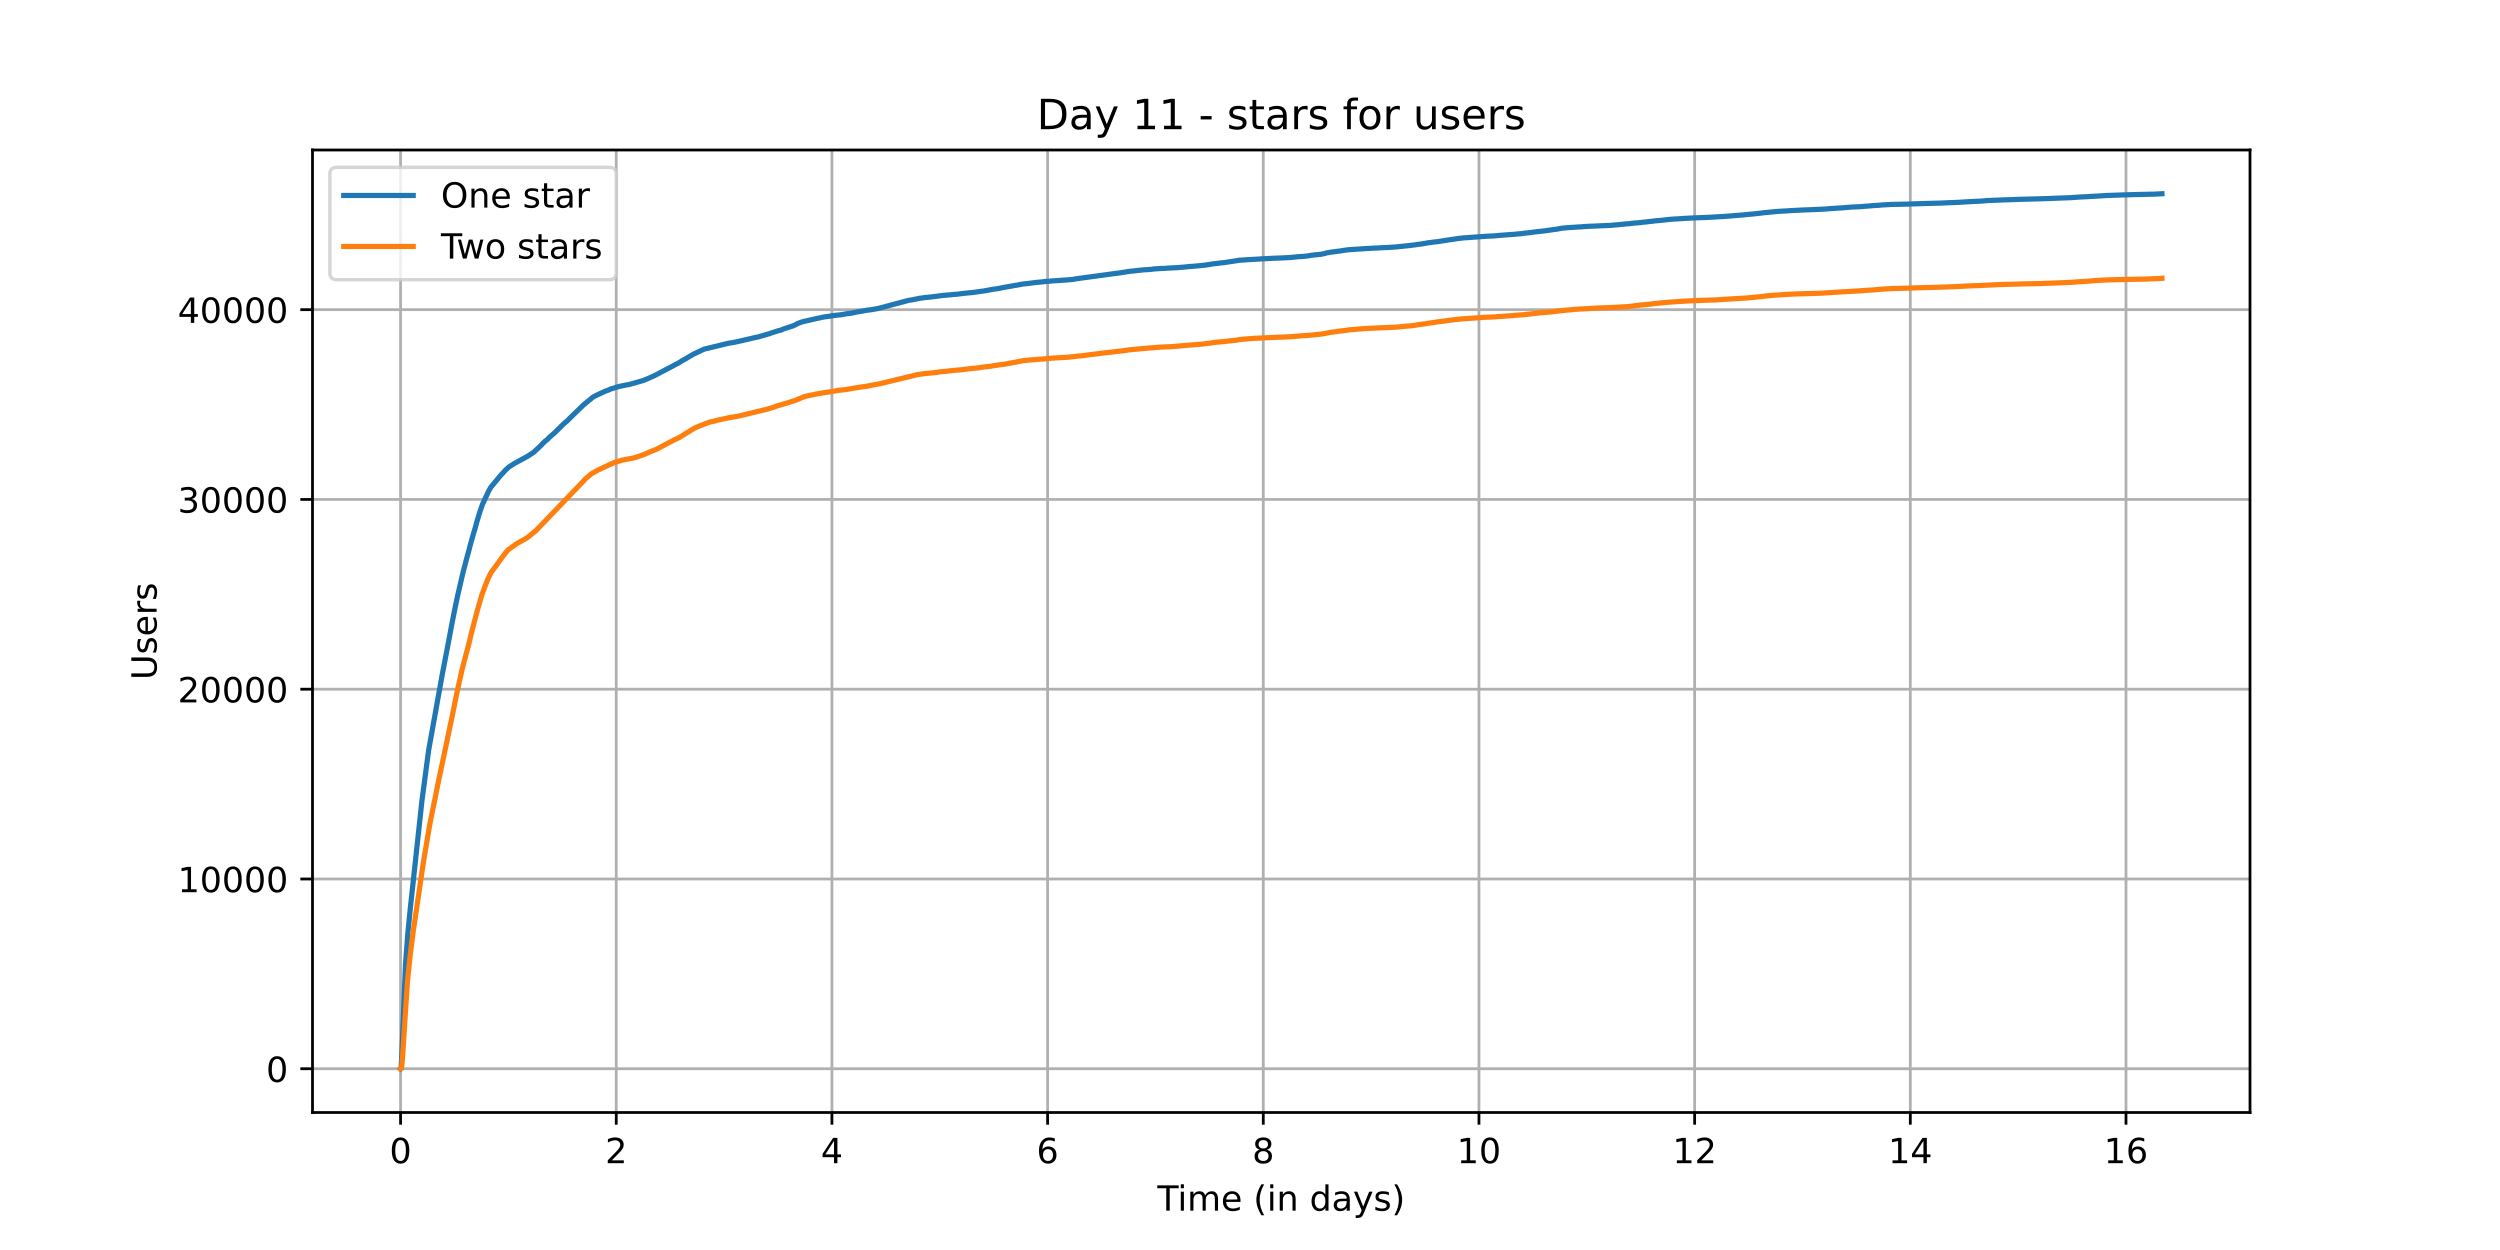 <?xml version="1.0" encoding="utf-8" standalone="no"?>
<!DOCTYPE svg PUBLIC "-//W3C//DTD SVG 1.1//EN"
  "http://www.w3.org/Graphics/SVG/1.1/DTD/svg11.dtd">
<!-- Created with matplotlib (https://matplotlib.org/) -->
<svg height="360pt" version="1.1" viewBox="0 0 720 360" width="720pt" xmlns="http://www.w3.org/2000/svg" xmlns:xlink="http://www.w3.org/1999/xlink">
 <defs>
  <style type="text/css">*{stroke-linecap:butt;stroke-linejoin:round;}</style>
 </defs>
 <g id="figure_1">
  <g id="patch_1">
   <path d="M 0 360 
L 720 360 
L 720 0 
L 0 0 
z
" style="fill:#ffffff;"/>
  </g>
  <g id="axes_1">
   <g id="patch_2">
    <path d="M 90 320.4 
L 648 320.4 
L 648 43.2 
L 90 43.2 
z
" style="fill:#ffffff;"/>
   </g>
   <g id="matplotlib.axis_1">
    <g id="xtick_1">
     <g id="line2d_1">
      <path clip-path="url(#p7691439e8d)" d="M 115.364 320.4 
L 115.364 43.2 
" style="fill:none;stroke:#b0b0b0;stroke-linecap:square;stroke-width:0.8;"/>
     </g>
     <g id="line2d_2">
      <defs>
       <path d="M 0 0 
L 0 3.5 
" id="mc56c999a30" style="stroke:#000000;stroke-width:0.8;"/>
      </defs>
      <g>
       <use style="stroke:#000000;stroke-width:0.8;" x="115.364" xlink:href="#mc56c999a30" y="320.4"/>
      </g>
     </g>
     <g id="text_1">
      <!-- 0 -->
      <g transform="translate(112.182 334.998)scale(0.1 -0.1)">
       <defs>
        <path d="M 31.781 66.406 
Q 24.172 66.406 20.328 58.906 
Q 16.5 51.422 16.5 36.375 
Q 16.5 21.391 20.328 13.891 
Q 24.172 6.391 31.781 6.391 
Q 39.453 6.391 43.281 13.891 
Q 47.125 21.391 47.125 36.375 
Q 47.125 51.422 43.281 58.906 
Q 39.453 66.406 31.781 66.406 
z
M 31.781 74.219 
Q 44.047 74.219 50.516 64.516 
Q 56.984 54.828 56.984 36.375 
Q 56.984 17.969 50.516 8.266 
Q 44.047 -1.422 31.781 -1.422 
Q 19.531 -1.422 13.062 8.266 
Q 6.594 17.969 6.594 36.375 
Q 6.594 54.828 13.062 64.516 
Q 19.531 74.219 31.781 74.219 
z
" id="DejaVuSans-48"/>
       </defs>
       <use xlink:href="#DejaVuSans-48"/>
      </g>
     </g>
    </g>
    <g id="xtick_2">
     <g id="line2d_3">
      <path clip-path="url(#p7691439e8d)" d="M 177.479 320.4 
L 177.479 43.2 
" style="fill:none;stroke:#b0b0b0;stroke-linecap:square;stroke-width:0.8;"/>
     </g>
     <g id="line2d_4">
      <g>
       <use style="stroke:#000000;stroke-width:0.8;" x="177.479" xlink:href="#mc56c999a30" y="320.4"/>
      </g>
     </g>
     <g id="text_2">
      <!-- 2 -->
      <g transform="translate(174.298 334.998)scale(0.1 -0.1)">
       <defs>
        <path d="M 19.188 8.297 
L 53.609 8.297 
L 53.609 0 
L 7.328 0 
L 7.328 8.297 
Q 12.938 14.109 22.625 23.891 
Q 32.328 33.688 34.812 36.531 
Q 39.547 41.844 41.422 45.531 
Q 43.312 49.219 43.312 52.781 
Q 43.312 58.594 39.234 62.25 
Q 35.156 65.922 28.609 65.922 
Q 23.969 65.922 18.812 64.312 
Q 13.672 62.703 7.812 59.422 
L 7.812 69.391 
Q 13.766 71.781 18.938 73 
Q 24.125 74.219 28.422 74.219 
Q 39.75 74.219 46.484 68.547 
Q 53.219 62.891 53.219 53.422 
Q 53.219 48.922 51.531 44.891 
Q 49.859 40.875 45.406 35.406 
Q 44.188 33.984 37.641 27.219 
Q 31.109 20.453 19.188 8.297 
z
" id="DejaVuSans-50"/>
       </defs>
       <use xlink:href="#DejaVuSans-50"/>
      </g>
     </g>
    </g>
    <g id="xtick_3">
     <g id="line2d_5">
      <path clip-path="url(#p7691439e8d)" d="M 239.594 320.4 
L 239.594 43.2 
" style="fill:none;stroke:#b0b0b0;stroke-linecap:square;stroke-width:0.8;"/>
     </g>
     <g id="line2d_6">
      <g>
       <use style="stroke:#000000;stroke-width:0.8;" x="239.594" xlink:href="#mc56c999a30" y="320.4"/>
      </g>
     </g>
     <g id="text_3">
      <!-- 4 -->
      <g transform="translate(236.413 334.998)scale(0.1 -0.1)">
       <defs>
        <path d="M 37.797 64.312 
L 12.891 25.391 
L 37.797 25.391 
z
M 35.203 72.906 
L 47.609 72.906 
L 47.609 25.391 
L 58.016 25.391 
L 58.016 17.188 
L 47.609 17.188 
L 47.609 0 
L 37.797 0 
L 37.797 17.188 
L 4.891 17.188 
L 4.891 26.703 
z
" id="DejaVuSans-52"/>
       </defs>
       <use xlink:href="#DejaVuSans-52"/>
      </g>
     </g>
    </g>
    <g id="xtick_4">
     <g id="line2d_7">
      <path clip-path="url(#p7691439e8d)" d="M 301.709 320.4 
L 301.709 43.2 
" style="fill:none;stroke:#b0b0b0;stroke-linecap:square;stroke-width:0.8;"/>
     </g>
     <g id="line2d_8">
      <g>
       <use style="stroke:#000000;stroke-width:0.8;" x="301.709" xlink:href="#mc56c999a30" y="320.4"/>
      </g>
     </g>
     <g id="text_4">
      <!-- 6 -->
      <g transform="translate(298.528 334.998)scale(0.1 -0.1)">
       <defs>
        <path d="M 33.016 40.375 
Q 26.375 40.375 22.484 35.828 
Q 18.609 31.297 18.609 23.391 
Q 18.609 15.531 22.484 10.953 
Q 26.375 6.391 33.016 6.391 
Q 39.656 6.391 43.531 10.953 
Q 47.406 15.531 47.406 23.391 
Q 47.406 31.297 43.531 35.828 
Q 39.656 40.375 33.016 40.375 
z
M 52.594 71.297 
L 52.594 62.312 
Q 48.875 64.062 45.094 64.984 
Q 41.312 65.922 37.594 65.922 
Q 27.828 65.922 22.672 59.328 
Q 17.531 52.734 16.797 39.406 
Q 19.672 43.656 24.016 45.922 
Q 28.375 48.188 33.594 48.188 
Q 44.578 48.188 50.953 41.516 
Q 57.328 34.859 57.328 23.391 
Q 57.328 12.156 50.688 5.359 
Q 44.047 -1.422 33.016 -1.422 
Q 20.359 -1.422 13.672 8.266 
Q 6.984 17.969 6.984 36.375 
Q 6.984 53.656 15.188 63.938 
Q 23.391 74.219 37.203 74.219 
Q 40.922 74.219 44.703 73.484 
Q 48.484 72.75 52.594 71.297 
z
" id="DejaVuSans-54"/>
       </defs>
       <use xlink:href="#DejaVuSans-54"/>
      </g>
     </g>
    </g>
    <g id="xtick_5">
     <g id="line2d_9">
      <path clip-path="url(#p7691439e8d)" d="M 363.824 320.4 
L 363.824 43.2 
" style="fill:none;stroke:#b0b0b0;stroke-linecap:square;stroke-width:0.8;"/>
     </g>
     <g id="line2d_10">
      <g>
       <use style="stroke:#000000;stroke-width:0.8;" x="363.824" xlink:href="#mc56c999a30" y="320.4"/>
      </g>
     </g>
     <g id="text_5">
      <!-- 8 -->
      <g transform="translate(360.643 334.998)scale(0.1 -0.1)">
       <defs>
        <path d="M 31.781 34.625 
Q 24.75 34.625 20.719 30.859 
Q 16.703 27.094 16.703 20.516 
Q 16.703 13.922 20.719 10.156 
Q 24.75 6.391 31.781 6.391 
Q 38.812 6.391 42.859 10.172 
Q 46.922 13.969 46.922 20.516 
Q 46.922 27.094 42.891 30.859 
Q 38.875 34.625 31.781 34.625 
z
M 21.922 38.812 
Q 15.578 40.375 12.031 44.719 
Q 8.5 49.078 8.5 55.328 
Q 8.5 64.062 14.719 69.141 
Q 20.953 74.219 31.781 74.219 
Q 42.672 74.219 48.875 69.141 
Q 55.078 64.062 55.078 55.328 
Q 55.078 49.078 51.531 44.719 
Q 48 40.375 41.703 38.812 
Q 48.828 37.156 52.797 32.312 
Q 56.781 27.484 56.781 20.516 
Q 56.781 9.906 50.312 4.234 
Q 43.844 -1.422 31.781 -1.422 
Q 19.734 -1.422 13.25 4.234 
Q 6.781 9.906 6.781 20.516 
Q 6.781 27.484 10.781 32.312 
Q 14.797 37.156 21.922 38.812 
z
M 18.312 54.391 
Q 18.312 48.734 21.844 45.562 
Q 25.391 42.391 31.781 42.391 
Q 38.141 42.391 41.719 45.562 
Q 45.312 48.734 45.312 54.391 
Q 45.312 60.062 41.719 63.234 
Q 38.141 66.406 31.781 66.406 
Q 25.391 66.406 21.844 63.234 
Q 18.312 60.062 18.312 54.391 
z
" id="DejaVuSans-56"/>
       </defs>
       <use xlink:href="#DejaVuSans-56"/>
      </g>
     </g>
    </g>
    <g id="xtick_6">
     <g id="line2d_11">
      <path clip-path="url(#p7691439e8d)" d="M 425.94 320.4 
L 425.94 43.2 
" style="fill:none;stroke:#b0b0b0;stroke-linecap:square;stroke-width:0.8;"/>
     </g>
     <g id="line2d_12">
      <g>
       <use style="stroke:#000000;stroke-width:0.8;" x="425.94" xlink:href="#mc56c999a30" y="320.4"/>
      </g>
     </g>
     <g id="text_6">
      <!-- 10 -->
      <g transform="translate(419.577 334.998)scale(0.1 -0.1)">
       <defs>
        <path d="M 12.406 8.297 
L 28.516 8.297 
L 28.516 63.922 
L 10.984 60.406 
L 10.984 69.391 
L 28.422 72.906 
L 38.281 72.906 
L 38.281 8.297 
L 54.391 8.297 
L 54.391 0 
L 12.406 0 
z
" id="DejaVuSans-49"/>
       </defs>
       <use xlink:href="#DejaVuSans-49"/>
       <use x="63.623" xlink:href="#DejaVuSans-48"/>
      </g>
     </g>
    </g>
    <g id="xtick_7">
     <g id="line2d_13">
      <path clip-path="url(#p7691439e8d)" d="M 488.055 320.4 
L 488.055 43.2 
" style="fill:none;stroke:#b0b0b0;stroke-linecap:square;stroke-width:0.8;"/>
     </g>
     <g id="line2d_14">
      <g>
       <use style="stroke:#000000;stroke-width:0.8;" x="488.055" xlink:href="#mc56c999a30" y="320.4"/>
      </g>
     </g>
     <g id="text_7">
      <!-- 12 -->
      <g transform="translate(481.692 334.998)scale(0.1 -0.1)">
       <use xlink:href="#DejaVuSans-49"/>
       <use x="63.623" xlink:href="#DejaVuSans-50"/>
      </g>
     </g>
    </g>
    <g id="xtick_8">
     <g id="line2d_15">
      <path clip-path="url(#p7691439e8d)" d="M 550.17 320.4 
L 550.17 43.2 
" style="fill:none;stroke:#b0b0b0;stroke-linecap:square;stroke-width:0.8;"/>
     </g>
     <g id="line2d_16">
      <g>
       <use style="stroke:#000000;stroke-width:0.8;" x="550.17" xlink:href="#mc56c999a30" y="320.4"/>
      </g>
     </g>
     <g id="text_8">
      <!-- 14 -->
      <g transform="translate(543.808 334.998)scale(0.1 -0.1)">
       <use xlink:href="#DejaVuSans-49"/>
       <use x="63.623" xlink:href="#DejaVuSans-52"/>
      </g>
     </g>
    </g>
    <g id="xtick_9">
     <g id="line2d_17">
      <path clip-path="url(#p7691439e8d)" d="M 612.285 320.4 
L 612.285 43.2 
" style="fill:none;stroke:#b0b0b0;stroke-linecap:square;stroke-width:0.8;"/>
     </g>
     <g id="line2d_18">
      <g>
       <use style="stroke:#000000;stroke-width:0.8;" x="612.285" xlink:href="#mc56c999a30" y="320.4"/>
      </g>
     </g>
     <g id="text_9">
      <!-- 16 -->
      <g transform="translate(605.923 334.998)scale(0.1 -0.1)">
       <use xlink:href="#DejaVuSans-49"/>
       <use x="63.623" xlink:href="#DejaVuSans-54"/>
      </g>
     </g>
    </g>
    <g id="text_10">
     <!-- Time (in days) -->
     <g transform="translate(333.327 348.677)scale(0.1 -0.1)">
      <defs>
       <path d="M -0.297 72.906 
L 61.375 72.906 
L 61.375 64.594 
L 35.5 64.594 
L 35.5 0 
L 25.594 0 
L 25.594 64.594 
L -0.297 64.594 
z
" id="DejaVuSans-84"/>
       <path d="M 9.422 54.688 
L 18.406 54.688 
L 18.406 0 
L 9.422 0 
z
M 9.422 75.984 
L 18.406 75.984 
L 18.406 64.594 
L 9.422 64.594 
z
" id="DejaVuSans-105"/>
       <path d="M 52 44.188 
Q 55.375 50.25 60.062 53.125 
Q 64.75 56 71.094 56 
Q 79.641 56 84.281 50.016 
Q 88.922 44.047 88.922 33.016 
L 88.922 0 
L 79.891 0 
L 79.891 32.719 
Q 79.891 40.578 77.094 44.375 
Q 74.312 48.188 68.609 48.188 
Q 61.625 48.188 57.562 43.547 
Q 53.516 38.922 53.516 30.906 
L 53.516 0 
L 44.484 0 
L 44.484 32.719 
Q 44.484 40.625 41.703 44.406 
Q 38.922 48.188 33.109 48.188 
Q 26.219 48.188 22.156 43.531 
Q 18.109 38.875 18.109 30.906 
L 18.109 0 
L 9.078 0 
L 9.078 54.688 
L 18.109 54.688 
L 18.109 46.188 
Q 21.188 51.219 25.484 53.609 
Q 29.781 56 35.688 56 
Q 41.656 56 45.828 52.969 
Q 50 49.953 52 44.188 
z
" id="DejaVuSans-109"/>
       <path d="M 56.203 29.594 
L 56.203 25.203 
L 14.891 25.203 
Q 15.484 15.922 20.484 11.062 
Q 25.484 6.203 34.422 6.203 
Q 39.594 6.203 44.453 7.469 
Q 49.312 8.734 54.109 11.281 
L 54.109 2.781 
Q 49.266 0.734 44.188 -0.344 
Q 39.109 -1.422 33.891 -1.422 
Q 20.797 -1.422 13.156 6.188 
Q 5.516 13.812 5.516 26.812 
Q 5.516 40.234 12.766 48.109 
Q 20.016 56 32.328 56 
Q 43.359 56 49.781 48.891 
Q 56.203 41.797 56.203 29.594 
z
M 47.219 32.234 
Q 47.125 39.594 43.094 43.984 
Q 39.062 48.391 32.422 48.391 
Q 24.906 48.391 20.391 44.141 
Q 15.875 39.891 15.188 32.172 
z
" id="DejaVuSans-101"/>
       <path id="DejaVuSans-32"/>
       <path d="M 31 75.875 
Q 24.469 64.656 21.281 53.656 
Q 18.109 42.672 18.109 31.391 
Q 18.109 20.125 21.312 9.062 
Q 24.516 -2 31 -13.188 
L 23.188 -13.188 
Q 15.875 -1.703 12.234 9.375 
Q 8.594 20.453 8.594 31.391 
Q 8.594 42.281 12.203 53.312 
Q 15.828 64.359 23.188 75.875 
z
" id="DejaVuSans-40"/>
       <path d="M 54.891 33.016 
L 54.891 0 
L 45.906 0 
L 45.906 32.719 
Q 45.906 40.484 42.875 44.328 
Q 39.844 48.188 33.797 48.188 
Q 26.516 48.188 22.312 43.547 
Q 18.109 38.922 18.109 30.906 
L 18.109 0 
L 9.078 0 
L 9.078 54.688 
L 18.109 54.688 
L 18.109 46.188 
Q 21.344 51.125 25.703 53.562 
Q 30.078 56 35.797 56 
Q 45.219 56 50.047 50.172 
Q 54.891 44.344 54.891 33.016 
z
" id="DejaVuSans-110"/>
       <path d="M 45.406 46.391 
L 45.406 75.984 
L 54.391 75.984 
L 54.391 0 
L 45.406 0 
L 45.406 8.203 
Q 42.578 3.328 38.25 0.953 
Q 33.938 -1.422 27.875 -1.422 
Q 17.969 -1.422 11.734 6.484 
Q 5.516 14.406 5.516 27.297 
Q 5.516 40.188 11.734 48.094 
Q 17.969 56 27.875 56 
Q 33.938 56 38.25 53.625 
Q 42.578 51.266 45.406 46.391 
z
M 14.797 27.297 
Q 14.797 17.391 18.875 11.75 
Q 22.953 6.109 30.078 6.109 
Q 37.203 6.109 41.297 11.75 
Q 45.406 17.391 45.406 27.297 
Q 45.406 37.203 41.297 42.844 
Q 37.203 48.484 30.078 48.484 
Q 22.953 48.484 18.875 42.844 
Q 14.797 37.203 14.797 27.297 
z
" id="DejaVuSans-100"/>
       <path d="M 34.281 27.484 
Q 23.391 27.484 19.188 25 
Q 14.984 22.516 14.984 16.5 
Q 14.984 11.719 18.141 8.906 
Q 21.297 6.109 26.703 6.109 
Q 34.188 6.109 38.703 11.406 
Q 43.219 16.703 43.219 25.484 
L 43.219 27.484 
z
M 52.203 31.203 
L 52.203 0 
L 43.219 0 
L 43.219 8.297 
Q 40.141 3.328 35.547 0.953 
Q 30.953 -1.422 24.312 -1.422 
Q 15.922 -1.422 10.953 3.297 
Q 6 8.016 6 15.922 
Q 6 25.141 12.172 29.828 
Q 18.359 34.516 30.609 34.516 
L 43.219 34.516 
L 43.219 35.406 
Q 43.219 41.609 39.141 45 
Q 35.062 48.391 27.688 48.391 
Q 23 48.391 18.547 47.266 
Q 14.109 46.141 10.016 43.891 
L 10.016 52.203 
Q 14.938 54.109 19.578 55.047 
Q 24.219 56 28.609 56 
Q 40.484 56 46.344 49.844 
Q 52.203 43.703 52.203 31.203 
z
" id="DejaVuSans-97"/>
       <path d="M 32.172 -5.078 
Q 28.375 -14.844 24.75 -17.812 
Q 21.141 -20.797 15.094 -20.797 
L 7.906 -20.797 
L 7.906 -13.281 
L 13.188 -13.281 
Q 16.891 -13.281 18.938 -11.516 
Q 21 -9.766 23.484 -3.219 
L 25.094 0.875 
L 2.984 54.688 
L 12.5 54.688 
L 29.594 11.922 
L 46.688 54.688 
L 56.203 54.688 
z
" id="DejaVuSans-121"/>
       <path d="M 44.281 53.078 
L 44.281 44.578 
Q 40.484 46.531 36.375 47.5 
Q 32.281 48.484 27.875 48.484 
Q 21.188 48.484 17.844 46.438 
Q 14.5 44.391 14.5 40.281 
Q 14.5 37.156 16.891 35.375 
Q 19.281 33.594 26.516 31.984 
L 29.594 31.297 
Q 39.156 29.25 43.188 25.516 
Q 47.219 21.781 47.219 15.094 
Q 47.219 7.469 41.188 3.016 
Q 35.156 -1.422 24.609 -1.422 
Q 20.219 -1.422 15.453 -0.562 
Q 10.688 0.297 5.422 2 
L 5.422 11.281 
Q 10.406 8.688 15.234 7.391 
Q 20.062 6.109 24.812 6.109 
Q 31.156 6.109 34.562 8.281 
Q 37.984 10.453 37.984 14.406 
Q 37.984 18.062 35.516 20.016 
Q 33.062 21.969 24.703 23.781 
L 21.578 24.516 
Q 13.234 26.266 9.516 29.906 
Q 5.812 33.547 5.812 39.891 
Q 5.812 47.609 11.281 51.797 
Q 16.75 56 26.812 56 
Q 31.781 56 36.172 55.266 
Q 40.578 54.547 44.281 53.078 
z
" id="DejaVuSans-115"/>
       <path d="M 8.016 75.875 
L 15.828 75.875 
Q 23.141 64.359 26.781 53.312 
Q 30.422 42.281 30.422 31.391 
Q 30.422 20.453 26.781 9.375 
Q 23.141 -1.703 15.828 -13.188 
L 8.016 -13.188 
Q 14.5 -2 17.703 9.062 
Q 20.906 20.125 20.906 31.391 
Q 20.906 42.672 17.703 53.656 
Q 14.5 64.656 8.016 75.875 
z
" id="DejaVuSans-41"/>
      </defs>
      <use xlink:href="#DejaVuSans-84"/>
      <use x="57.959" xlink:href="#DejaVuSans-105"/>
      <use x="85.742" xlink:href="#DejaVuSans-109"/>
      <use x="183.154" xlink:href="#DejaVuSans-101"/>
      <use x="244.678" xlink:href="#DejaVuSans-32"/>
      <use x="276.465" xlink:href="#DejaVuSans-40"/>
      <use x="315.479" xlink:href="#DejaVuSans-105"/>
      <use x="343.262" xlink:href="#DejaVuSans-110"/>
      <use x="406.641" xlink:href="#DejaVuSans-32"/>
      <use x="438.428" xlink:href="#DejaVuSans-100"/>
      <use x="501.904" xlink:href="#DejaVuSans-97"/>
      <use x="563.184" xlink:href="#DejaVuSans-121"/>
      <use x="622.363" xlink:href="#DejaVuSans-115"/>
      <use x="674.463" xlink:href="#DejaVuSans-41"/>
     </g>
    </g>
   </g>
   <g id="matplotlib.axis_2">
    <g id="ytick_1">
     <g id="line2d_19">
      <path clip-path="url(#p7691439e8d)" d="M 90 307.8 
L 648 307.8 
" style="fill:none;stroke:#b0b0b0;stroke-linecap:square;stroke-width:0.8;"/>
     </g>
     <g id="line2d_20">
      <defs>
       <path d="M 0 0 
L -3.5 0 
" id="mb327f1ccec" style="stroke:#000000;stroke-width:0.8;"/>
      </defs>
      <g>
       <use style="stroke:#000000;stroke-width:0.8;" x="90" xlink:href="#mb327f1ccec" y="307.8"/>
      </g>
     </g>
     <g id="text_11">
      <!-- 0 -->
      <g transform="translate(76.638 311.599)scale(0.1 -0.1)">
       <use xlink:href="#DejaVuSans-48"/>
      </g>
     </g>
    </g>
    <g id="ytick_2">
     <g id="line2d_21">
      <path clip-path="url(#p7691439e8d)" d="M 90 253.146 
L 648 253.146 
" style="fill:none;stroke:#b0b0b0;stroke-linecap:square;stroke-width:0.8;"/>
     </g>
     <g id="line2d_22">
      <g>
       <use style="stroke:#000000;stroke-width:0.8;" x="90" xlink:href="#mb327f1ccec" y="253.146"/>
      </g>
     </g>
     <g id="text_12">
      <!-- 10000 -->
      <g transform="translate(51.188 256.945)scale(0.1 -0.1)">
       <use xlink:href="#DejaVuSans-49"/>
       <use x="63.623" xlink:href="#DejaVuSans-48"/>
       <use x="127.246" xlink:href="#DejaVuSans-48"/>
       <use x="190.869" xlink:href="#DejaVuSans-48"/>
       <use x="254.492" xlink:href="#DejaVuSans-48"/>
      </g>
     </g>
    </g>
    <g id="ytick_3">
     <g id="line2d_23">
      <path clip-path="url(#p7691439e8d)" d="M 90 198.491 
L 648 198.491 
" style="fill:none;stroke:#b0b0b0;stroke-linecap:square;stroke-width:0.8;"/>
     </g>
     <g id="line2d_24">
      <g>
       <use style="stroke:#000000;stroke-width:0.8;" x="90" xlink:href="#mb327f1ccec" y="198.491"/>
      </g>
     </g>
     <g id="text_13">
      <!-- 20000 -->
      <g transform="translate(51.188 202.291)scale(0.1 -0.1)">
       <use xlink:href="#DejaVuSans-50"/>
       <use x="63.623" xlink:href="#DejaVuSans-48"/>
       <use x="127.246" xlink:href="#DejaVuSans-48"/>
       <use x="190.869" xlink:href="#DejaVuSans-48"/>
       <use x="254.492" xlink:href="#DejaVuSans-48"/>
      </g>
     </g>
    </g>
    <g id="ytick_4">
     <g id="line2d_25">
      <path clip-path="url(#p7691439e8d)" d="M 90 143.837 
L 648 143.837 
" style="fill:none;stroke:#b0b0b0;stroke-linecap:square;stroke-width:0.8;"/>
     </g>
     <g id="line2d_26">
      <g>
       <use style="stroke:#000000;stroke-width:0.8;" x="90" xlink:href="#mb327f1ccec" y="143.837"/>
      </g>
     </g>
     <g id="text_14">
      <!-- 30000 -->
      <g transform="translate(51.188 147.636)scale(0.1 -0.1)">
       <defs>
        <path d="M 40.578 39.312 
Q 47.656 37.797 51.625 33 
Q 55.609 28.219 55.609 21.188 
Q 55.609 10.406 48.188 4.484 
Q 40.766 -1.422 27.094 -1.422 
Q 22.516 -1.422 17.656 -0.516 
Q 12.797 0.391 7.625 2.203 
L 7.625 11.719 
Q 11.719 9.328 16.594 8.109 
Q 21.484 6.891 26.812 6.891 
Q 36.078 6.891 40.938 10.547 
Q 45.797 14.203 45.797 21.188 
Q 45.797 27.641 41.281 31.266 
Q 36.766 34.906 28.719 34.906 
L 20.219 34.906 
L 20.219 43.016 
L 29.109 43.016 
Q 36.375 43.016 40.234 45.922 
Q 44.094 48.828 44.094 54.297 
Q 44.094 59.906 40.109 62.906 
Q 36.141 65.922 28.719 65.922 
Q 24.656 65.922 20.016 65.031 
Q 15.375 64.156 9.812 62.312 
L 9.812 71.094 
Q 15.438 72.656 20.344 73.438 
Q 25.25 74.219 29.594 74.219 
Q 40.828 74.219 47.359 69.109 
Q 53.906 64.016 53.906 55.328 
Q 53.906 49.266 50.438 45.094 
Q 46.969 40.922 40.578 39.312 
z
" id="DejaVuSans-51"/>
       </defs>
       <use xlink:href="#DejaVuSans-51"/>
       <use x="63.623" xlink:href="#DejaVuSans-48"/>
       <use x="127.246" xlink:href="#DejaVuSans-48"/>
       <use x="190.869" xlink:href="#DejaVuSans-48"/>
       <use x="254.492" xlink:href="#DejaVuSans-48"/>
      </g>
     </g>
    </g>
    <g id="ytick_5">
     <g id="line2d_27">
      <path clip-path="url(#p7691439e8d)" d="M 90 89.183 
L 648 89.183 
" style="fill:none;stroke:#b0b0b0;stroke-linecap:square;stroke-width:0.8;"/>
     </g>
     <g id="line2d_28">
      <g>
       <use style="stroke:#000000;stroke-width:0.8;" x="90" xlink:href="#mb327f1ccec" y="89.183"/>
      </g>
     </g>
     <g id="text_15">
      <!-- 40000 -->
      <g transform="translate(51.188 92.982)scale(0.1 -0.1)">
       <use xlink:href="#DejaVuSans-52"/>
       <use x="63.623" xlink:href="#DejaVuSans-48"/>
       <use x="127.246" xlink:href="#DejaVuSans-48"/>
       <use x="190.869" xlink:href="#DejaVuSans-48"/>
       <use x="254.492" xlink:href="#DejaVuSans-48"/>
      </g>
     </g>
    </g>
    <g id="text_16">
     <!-- Users -->
     <g transform="translate(45.108 195.801)rotate(-90)scale(0.1 -0.1)">
      <defs>
       <path d="M 8.688 72.906 
L 18.609 72.906 
L 18.609 28.609 
Q 18.609 16.891 22.844 11.734 
Q 27.094 6.594 36.625 6.594 
Q 46.094 6.594 50.344 11.734 
Q 54.594 16.891 54.594 28.609 
L 54.594 72.906 
L 64.5 72.906 
L 64.5 27.391 
Q 64.5 13.141 57.438 5.859 
Q 50.391 -1.422 36.625 -1.422 
Q 22.797 -1.422 15.734 5.859 
Q 8.688 13.141 8.688 27.391 
z
" id="DejaVuSans-85"/>
       <path d="M 41.109 46.297 
Q 39.594 47.172 37.812 47.578 
Q 36.031 48 33.891 48 
Q 26.266 48 22.188 43.047 
Q 18.109 38.094 18.109 28.812 
L 18.109 0 
L 9.078 0 
L 9.078 54.688 
L 18.109 54.688 
L 18.109 46.188 
Q 20.953 51.172 25.484 53.578 
Q 30.031 56 36.531 56 
Q 37.453 56 38.578 55.875 
Q 39.703 55.766 41.062 55.516 
z
" id="DejaVuSans-114"/>
      </defs>
      <use xlink:href="#DejaVuSans-85"/>
      <use x="73.193" xlink:href="#DejaVuSans-115"/>
      <use x="125.293" xlink:href="#DejaVuSans-101"/>
      <use x="186.816" xlink:href="#DejaVuSans-114"/>
      <use x="227.93" xlink:href="#DejaVuSans-115"/>
     </g>
    </g>
   </g>
   <g id="line2d_29">
    <path clip-path="url(#p7691439e8d)" d="M 115.364 307.8 
L 115.473 307.702 
L 115.537 307.368 
L 115.73 303.685 
L 116.777 277.762 
L 117.483 268.52 
L 118.209 261.229 
L 118.722 256.491 
L 121.523 230.573 
L 123.446 216.079 
L 127.448 193.824 
L 128.111 190.414 
L 129.415 183.598 
L 130.035 180.248 
L 130.782 176.444 
L 130.996 175.384 
L 131.787 171.591 
L 133.283 165.158 
L 133.732 163.409 
L 134.545 160.31 
L 134.908 159.009 
L 135.571 156.49 
L 135.998 154.948 
L 137.025 151.472 
L 137.239 150.625 
L 138.115 147.674 
L 138.949 145.253 
L 140.767 141.367 
L 140.874 141.175 
L 141.344 140.35 
L 144.295 136.776 
L 144.573 136.513 
L 145.556 135.42 
L 146.389 134.65 
L 146.624 134.453 
L 146.945 134.256 
L 148.206 133.436 
L 151.561 131.616 
L 152.352 131.146 
L 152.675 130.955 
L 152.91 130.758 
L 153.145 130.616 
L 153.423 130.447 
L 153.701 130.25 
L 153.915 130.081 
L 154.128 129.867 
L 154.364 129.627 
L 155.325 128.763 
L 155.646 128.419 
L 155.774 128.304 
L 155.966 128.097 
L 156.138 127.889 
L 156.672 127.375 
L 156.907 127.162 
L 157.121 126.965 
L 157.719 126.495 
L 157.89 126.348 
L 158.104 126.047 
L 158.467 125.741 
L 159.515 124.834 
L 160.284 124.107 
L 160.947 123.446 
L 161.246 123.183 
L 161.588 122.773 
L 161.781 122.615 
L 162.571 121.866 
L 163.469 121.112 
L 163.683 120.888 
L 164.346 120.21 
L 164.452 120.101 
L 164.922 119.658 
L 165.051 119.511 
L 165.606 118.975 
L 167.893 116.767 
L 168.086 116.603 
L 170.373 114.695 
L 170.672 114.433 
L 171.313 114.078 
L 171.869 113.794 
L 174.433 112.613 
L 174.754 112.515 
L 174.989 112.427 
L 175.609 112.165 
L 175.801 112.061 
L 177.898 111.411 
L 178.411 111.274 
L 180.613 110.826 
L 181.275 110.717 
L 185.294 109.574 
L 185.507 109.476 
L 185.785 109.367 
L 186.491 109.072 
L 187.987 108.416 
L 188.243 108.312 
L 194.442 105.049 
L 194.592 104.956 
L 194.763 104.858 
L 194.998 104.77 
L 195.618 104.426 
L 196.366 103.929 
L 196.558 103.814 
L 196.751 103.721 
L 196.922 103.623 
L 197.478 103.333 
L 197.67 103.224 
L 198.097 102.939 
L 199.551 102.092 
L 199.786 101.966 
L 202.736 100.567 
L 209.853 98.846 
L 210.666 98.736 
L 212.589 98.354 
L 213.016 98.245 
L 217.976 97.102 
L 218.51 97.004 
L 218.745 96.922 
L 221.697 96.069 
L 221.954 95.955 
L 222.296 95.845 
L 224.177 95.249 
L 224.626 95.14 
L 224.968 95.036 
L 226.08 94.588 
L 226.464 94.484 
L 227.213 94.222 
L 227.576 94.113 
L 228.217 93.91 
L 228.496 93.807 
L 228.731 93.681 
L 229.329 93.424 
L 229.586 93.227 
L 230.42 92.921 
L 230.676 92.817 
L 231.296 92.621 
L 235.572 91.648 
L 236.192 91.538 
L 236.406 91.478 
L 236.855 91.374 
L 237.411 91.265 
L 237.732 91.227 
L 238.544 91.118 
L 239.548 90.97 
L 240.212 90.861 
L 241.066 90.757 
L 242.264 90.648 
L 243.892 90.347 
L 244.941 90.238 
L 247.206 89.773 
L 247.976 89.664 
L 249.75 89.325 
L 250.819 89.216 
L 252.379 88.931 
L 252.999 88.822 
L 260.738 86.751 
L 260.995 86.691 
L 261.401 86.581 
L 261.85 86.467 
L 262.662 86.357 
L 264.886 85.904 
L 265.784 85.8 
L 266.212 85.707 
L 266.81 85.663 
L 267.922 85.554 
L 268.841 85.434 
L 269.76 85.324 
L 270.679 85.199 
L 271.427 85.1 
L 271.641 85.067 
L 272.218 85.029 
L 273.586 84.92 
L 274.377 84.827 
L 275.787 84.718 
L 276.664 84.603 
L 277.518 84.499 
L 277.839 84.461 
L 278.609 84.379 
L 279.848 84.269 
L 280.725 84.16 
L 281.495 84.051 
L 282.479 83.909 
L 283.355 83.799 
L 284.872 83.526 
L 285.407 83.417 
L 285.813 83.329 
L 286.775 83.22 
L 288.165 82.974 
L 288.614 82.865 
L 290.047 82.608 
L 290.689 82.499 
L 292.164 82.231 
L 292.891 82.122 
L 294.623 81.788 
L 295.863 81.679 
L 296.205 81.624 
L 297.167 81.493 
L 298.087 81.384 
L 298.856 81.296 
L 300.117 81.187 
L 301.036 81.067 
L 302.618 80.963 
L 302.853 80.914 
L 304.692 80.804 
L 305.334 80.75 
L 306.938 80.64 
L 307.515 80.602 
L 308.819 80.493 
L 309.161 80.444 
L 309.674 80.334 
L 309.995 80.285 
L 321.752 78.684 
L 322.565 78.591 
L 323.099 78.482 
L 324.019 78.356 
L 324.618 78.247 
L 325.516 78.126 
L 326.671 78.017 
L 327.611 77.891 
L 328.68 77.782 
L 329.364 77.722 
L 330.967 77.613 
L 331.565 77.574 
L 332.228 77.465 
L 332.847 77.421 
L 334.643 77.312 
L 335.091 77.306 
L 336.737 77.197 
L 337.272 77.17 
L 339.387 77.061 
L 340.071 77 
L 341.312 76.891 
L 341.526 76.864 
L 342.723 76.754 
L 343.342 76.705 
L 344.71 76.596 
L 345.437 76.525 
L 346.506 76.416 
L 347.36 76.306 
L 348.13 76.197 
L 349.413 75.978 
L 350.524 75.869 
L 351.487 75.732 
L 352.642 75.623 
L 353.86 75.421 
L 354.673 75.312 
L 355.828 75.126 
L 356.491 75.022 
L 356.876 74.951 
L 358.779 74.842 
L 359.484 74.776 
L 361.558 74.667 
L 362.156 74.628 
L 363.845 74.519 
L 364.336 74.503 
L 366.432 74.393 
L 366.945 74.372 
L 369.552 74.268 
L 369.809 74.257 
L 371.86 74.147 
L 372.181 74.104 
L 373.293 74 
L 373.635 73.945 
L 375.451 73.841 
L 375.772 73.803 
L 376.712 73.699 
L 376.926 73.661 
L 377.46 73.557 
L 377.824 73.497 
L 378.807 73.388 
L 379.47 73.333 
L 380.496 73.235 
L 380.774 73.158 
L 381.309 73.054 
L 381.757 72.94 
L 382.078 72.83 
L 383.361 72.612 
L 384.258 72.502 
L 385.22 72.366 
L 386.182 72.256 
L 386.545 72.185 
L 387.229 72.076 
L 388.212 71.939 
L 389.858 71.83 
L 390.499 71.775 
L 392.337 71.666 
L 393 71.611 
L 394.967 71.502 
L 395.501 71.475 
L 397.66 71.371 
L 397.937 71.344 
L 400.417 71.24 
L 400.631 71.213 
L 402.212 71.103 
L 402.96 71.021 
L 403.944 70.923 
L 404.157 70.89 
L 405.354 70.781 
L 406.145 70.688 
L 406.914 70.584 
L 407.214 70.557 
L 407.983 70.453 
L 408.389 70.371 
L 409.415 70.262 
L 410.868 69.999 
L 411.489 69.89 
L 412.066 69.852 
L 412.643 69.748 
L 412.964 69.704 
L 414.054 69.595 
L 415.187 69.414 
L 415.85 69.305 
L 416.063 69.267 
L 416.833 69.158 
L 417.88 68.999 
L 418.65 68.89 
L 419.782 68.709 
L 420.702 68.6 
L 421.45 68.518 
L 423.031 68.409 
L 423.63 68.365 
L 425.126 68.256 
L 425.724 68.212 
L 427.285 68.103 
L 427.926 68.048 
L 430.298 67.939 
L 431.003 67.873 
L 432.243 67.764 
L 432.865 67.715 
L 434.34 67.605 
L 434.917 67.567 
L 436.37 67.458 
L 436.691 67.409 
L 438.037 67.305 
L 438.251 67.277 
L 438.572 67.228 
L 439.32 67.119 
L 439.875 67.086 
L 440.687 66.977 
L 440.986 66.944 
L 441.991 66.802 
L 442.91 66.693 
L 443.637 66.616 
L 444.727 66.507 
L 445.818 66.343 
L 446.631 66.239 
L 446.866 66.195 
L 447.785 66.07 
L 448.598 65.966 
L 449.004 65.873 
L 449.603 65.763 
L 449.817 65.725 
L 450.95 65.616 
L 451.655 65.55 
L 453.473 65.441 
L 453.751 65.414 
L 455.717 65.315 
L 455.952 65.266 
L 457.961 65.157 
L 458.432 65.146 
L 460.847 65.037 
L 461.36 65.015 
L 463.967 64.905 
L 464.288 64.862 
L 465.677 64.752 
L 466.404 64.681 
L 467.429 64.572 
L 468.135 64.506 
L 469.353 64.403 
L 469.695 64.342 
L 470.764 64.233 
L 471.362 64.195 
L 472.538 64.091 
L 472.901 64.025 
L 474.056 63.922 
L 474.377 63.878 
L 475.253 63.769 
L 475.894 63.719 
L 476.557 63.61 
L 477.199 63.561 
L 478.524 63.452 
L 479.316 63.359 
L 480.256 63.249 
L 481.004 63.167 
L 482.522 63.058 
L 483.036 63.042 
L 484.639 62.938 
L 484.938 62.905 
L 487.161 62.796 
L 487.695 62.768 
L 490.367 62.659 
L 490.837 62.648 
L 493.124 62.539 
L 493.723 62.495 
L 495.71 62.386 
L 496.309 62.348 
L 497.743 62.249 
L 500.003 62.058 
L 501.435 61.949 
L 502.097 61.894 
L 503.145 61.785 
L 503.85 61.714 
L 505.025 61.61 
L 505.325 61.571 
L 506.415 61.462 
L 507.249 61.364 
L 508.018 61.26 
L 508.297 61.238 
L 509.494 61.129 
L 510.242 61.052 
L 511.269 60.943 
L 511.91 60.894 
L 513.643 60.784 
L 514.113 60.774 
L 515.652 60.664 
L 516.208 60.637 
L 518.41 60.528 
L 518.987 60.489 
L 521.808 60.38 
L 522.321 60.358 
L 524.907 60.249 
L 525.42 60.227 
L 526.639 60.118 
L 527.301 60.058 
L 529.118 59.948 
L 529.695 59.915 
L 531.255 59.812 
L 531.554 59.773 
L 532.922 59.664 
L 533.521 59.62 
L 535.85 59.522 
L 536.043 59.5 
L 537.261 59.391 
L 537.796 59.363 
L 538.972 59.26 
L 539.186 59.227 
L 541.153 59.118 
L 541.923 59.036 
L 543.868 58.926 
L 544.488 58.883 
L 549.747 58.773 
L 550.324 58.735 
L 554.021 58.626 
L 554.535 58.604 
L 558.745 58.494 
L 559.258 58.473 
L 561.567 58.363 
L 562.015 58.358 
L 564.537 58.249 
L 565.179 58.199 
L 567.038 58.09 
L 567.594 58.057 
L 569.86 57.948 
L 570.352 57.932 
L 571.699 57.828 
L 572.041 57.778 
L 574.671 57.669 
L 575.206 57.647 
L 577.92 57.538 
L 578.369 57.533 
L 581.19 57.423 
L 581.703 57.401 
L 586.17 57.292 
L 586.64 57.281 
L 590.039 57.172 
L 590.531 57.155 
L 593.01 57.046 
L 593.502 57.035 
L 596.494 56.926 
L 597.157 56.866 
L 598.782 56.756 
L 599.316 56.729 
L 601.603 56.62 
L 601.924 56.582 
L 604.125 56.472 
L 604.403 56.45 
L 606.134 56.341 
L 606.754 56.297 
L 610.11 56.188 
L 610.666 56.155 
L 614.535 56.046 
L 615.027 56.03 
L 620.242 55.92 
L 620.755 55.898 
L 622.636 55.8 
L 622.636 55.8 
" style="fill:none;stroke:#1f77b4;stroke-linecap:square;stroke-width:1.5;"/>
   </g>
   <g id="line2d_30">
    <path clip-path="url(#p7691439e8d)" d="M 115.364 307.8 
L 115.558 307.696 
L 115.687 307.122 
L 115.922 304.592 
L 117.333 282.818 
L 118.166 274.734 
L 118.444 272.597 
L 119.064 267.804 
L 119.855 262.546 
L 121.608 250.533 
L 122.142 247.068 
L 122.356 245.828 
L 123.681 237.974 
L 124.109 235.744 
L 125.417 229.36 
L 125.717 227.813 
L 126.145 225.676 
L 126.465 224.119 
L 128.004 216.866 
L 128.389 215.063 
L 128.773 213.199 
L 129.286 210.75 
L 130.291 205.99 
L 130.569 204.591 
L 131.167 201.568 
L 131.808 198.459 
L 132.386 195.928 
L 132.578 195.152 
L 133.027 192.988 
L 133.304 192.004 
L 133.689 190.392 
L 133.925 189.621 
L 134.181 188.615 
L 135.1 185.161 
L 135.806 182.122 
L 135.956 181.587 
L 137.431 175.974 
L 137.923 174.274 
L 138.415 172.536 
L 138.757 171.372 
L 139.163 170.262 
L 139.249 170.055 
L 139.74 168.694 
L 140.061 167.907 
L 140.51 166.699 
L 140.788 166.185 
L 141.387 164.961 
L 143.14 162.562 
L 144.466 160.714 
L 144.979 160.037 
L 145.748 159.031 
L 145.855 158.905 
L 146.368 158.326 
L 149.061 156.408 
L 149.552 156.167 
L 151.69 154.965 
L 154.449 152.74 
L 154.919 152.194 
L 155.069 152.057 
L 155.432 151.696 
L 167.722 138.869 
L 168.62 137.891 
L 170.052 136.683 
L 170.287 136.481 
L 170.629 136.284 
L 170.95 136.109 
L 171.292 135.923 
L 171.548 135.759 
L 171.805 135.584 
L 171.997 135.502 
L 175.288 133.928 
L 175.844 133.677 
L 177.041 133.18 
L 179.052 132.562 
L 179.309 132.496 
L 180.89 132.201 
L 181.425 132.092 
L 181.745 132.043 
L 182.301 131.933 
L 182.814 131.791 
L 184.609 131.223 
L 184.951 131.086 
L 185.272 130.977 
L 187.089 130.179 
L 187.794 129.889 
L 188.029 129.796 
L 188.799 129.496 
L 189.034 129.408 
L 194.015 126.763 
L 194.314 126.605 
L 194.571 126.506 
L 194.763 126.424 
L 195.212 126.206 
L 195.425 126.096 
L 195.639 125.987 
L 196.922 125.227 
L 197.135 125.058 
L 197.478 124.861 
L 198.781 124.069 
L 199.188 123.79 
L 199.401 123.681 
L 199.743 123.484 
L 200.064 123.287 
L 201.582 122.626 
L 202.522 122.276 
L 202.971 122.068 
L 204.317 121.609 
L 204.51 121.516 
L 205.172 121.412 
L 205.578 121.325 
L 206.006 121.216 
L 206.348 121.085 
L 209.703 120.347 
L 210.388 120.243 
L 210.772 120.166 
L 211.991 119.97 
L 212.525 119.86 
L 212.91 119.784 
L 213.337 119.68 
L 213.786 119.576 
L 221.056 117.816 
L 221.462 117.707 
L 223.151 117.16 
L 223.557 116.975 
L 223.964 116.865 
L 224.391 116.761 
L 224.669 116.652 
L 227.448 115.838 
L 227.704 115.734 
L 228.025 115.619 
L 228.474 115.521 
L 228.816 115.395 
L 229.992 114.909 
L 230.249 114.816 
L 230.527 114.679 
L 231.361 114.357 
L 231.596 114.269 
L 231.895 114.16 
L 234.504 113.597 
L 235.038 113.488 
L 236.342 113.269 
L 236.877 113.16 
L 237.881 113.012 
L 238.586 112.908 
L 238.907 112.87 
L 239.57 112.761 
L 240.917 112.531 
L 241.473 112.422 
L 242.242 112.34 
L 243.421 112.231 
L 244.919 111.963 
L 245.539 111.853 
L 246.693 111.673 
L 247.356 111.564 
L 248.553 111.372 
L 249.494 111.263 
L 251.438 110.875 
L 252.037 110.766 
L 253.896 110.405 
L 254.303 110.296 
L 263.731 108.017 
L 264.095 107.907 
L 265.1 107.765 
L 265.805 107.667 
L 265.976 107.634 
L 266.725 107.552 
L 267.986 107.443 
L 268.285 107.405 
L 269.461 107.295 
L 270.722 107.088 
L 271.812 106.984 
L 272.09 106.962 
L 272.667 106.924 
L 273.329 106.814 
L 273.992 106.76 
L 274.996 106.65 
L 275.638 106.596 
L 276.92 106.486 
L 277.732 106.393 
L 278.48 106.284 
L 278.779 106.251 
L 279.635 106.142 
L 280.319 106.076 
L 281.495 105.973 
L 281.815 105.929 
L 283.098 105.716 
L 284.06 105.606 
L 284.359 105.579 
L 285.407 105.47 
L 285.77 105.404 
L 286.326 105.295 
L 287.288 105.158 
L 287.93 105.049 
L 288.7 104.962 
L 289.576 104.852 
L 291.608 104.448 
L 292.335 104.338 
L 294.687 103.852 
L 295.927 103.743 
L 296.654 103.672 
L 298.236 103.562 
L 298.985 103.48 
L 300.737 103.371 
L 301.635 103.251 
L 303.046 103.147 
L 303.324 103.12 
L 305.291 103.01 
L 305.847 102.978 
L 307.75 102.868 
L 308.563 102.775 
L 309.631 102.666 
L 309.995 102.6 
L 311.277 102.491 
L 312.047 102.404 
L 312.88 102.294 
L 313.885 102.152 
L 314.847 102.048 
L 315.168 102.005 
L 316.044 101.895 
L 316.963 101.775 
L 317.733 101.666 
L 318.48 101.584 
L 319.507 101.48 
L 319.806 101.447 
L 320.704 101.338 
L 321.538 101.234 
L 322.479 101.125 
L 323.291 101.032 
L 324.041 100.923 
L 325.067 100.77 
L 326.115 100.66 
L 326.777 100.606 
L 328.039 100.496 
L 328.787 100.414 
L 330.091 100.305 
L 330.774 100.239 
L 332.335 100.136 
L 332.612 100.108 
L 333.938 99.999 
L 334.536 99.955 
L 336.994 99.851 
L 337.272 99.835 
L 338.789 99.726 
L 339.43 99.671 
L 340.606 99.567 
L 340.82 99.529 
L 342.295 99.42 
L 342.958 99.365 
L 344.304 99.256 
L 344.624 99.212 
L 346.249 99.103 
L 347.168 98.982 
L 348.173 98.873 
L 349.284 98.698 
L 350.096 98.594 
L 350.438 98.545 
L 351.016 98.507 
L 352.342 98.403 
L 352.663 98.359 
L 353.497 98.25 
L 354.267 98.168 
L 355.251 98.059 
L 355.55 98.026 
L 356.513 97.889 
L 357.197 97.78 
L 357.988 97.693 
L 359.27 97.583 
L 359.89 97.539 
L 361.579 97.43 
L 362.092 97.408 
L 364.058 97.299 
L 364.593 97.277 
L 367.116 97.168 
L 367.394 97.146 
L 370.557 97.037 
L 371.091 97.009 
L 372.673 96.9 
L 373.357 96.834 
L 374.703 96.725 
L 375.323 96.681 
L 376.947 96.572 
L 377.696 96.496 
L 378.786 96.386 
L 379.513 96.31 
L 380.667 96.2 
L 382.185 95.922 
L 382.676 95.818 
L 383.125 95.714 
L 384.109 95.605 
L 385.028 95.479 
L 385.647 95.37 
L 386.417 95.288 
L 387.422 95.178 
L 388.618 94.982 
L 390.072 94.872 
L 390.735 94.818 
L 392.081 94.708 
L 392.359 94.687 
L 393.876 94.577 
L 394.39 94.561 
L 396.634 94.452 
L 397.168 94.424 
L 400.096 94.315 
L 400.652 94.288 
L 402.597 94.178 
L 403.302 94.107 
L 404.35 93.998 
L 405.034 93.938 
L 406.316 93.828 
L 407.085 93.741 
L 407.834 93.632 
L 408.282 93.528 
L 409.18 93.419 
L 409.394 93.386 
L 410.185 93.293 
L 410.847 93.189 
L 411.189 93.129 
L 411.831 93.02 
L 412.686 92.91 
L 413.306 92.806 
L 413.648 92.757 
L 414.417 92.648 
L 415.251 92.55 
L 416.149 92.44 
L 417.324 92.249 
L 418.393 92.145 
L 418.757 92.085 
L 419.505 92.003 
L 420.466 91.894 
L 420.787 91.855 
L 422.497 91.746 
L 423.202 91.681 
L 425.019 91.571 
L 425.703 91.511 
L 427.285 91.402 
L 427.819 91.374 
L 430.512 91.265 
L 431.217 91.194 
L 432.95 91.085 
L 433.634 91.019 
L 435.473 90.91 
L 436.285 90.812 
L 437.845 90.702 
L 438.443 90.664 
L 439.49 90.56 
L 439.725 90.516 
L 440.986 90.407 
L 441.863 90.298 
L 442.825 90.188 
L 443.209 90.112 
L 444.706 90.003 
L 445.39 89.937 
L 446.823 89.828 
L 447.743 89.702 
L 448.684 89.593 
L 449.026 89.538 
L 449.774 89.456 
L 450.907 89.347 
L 451.206 89.314 
L 452.51 89.205 
L 452.831 89.161 
L 454.2 89.052 
L 454.819 89.002 
L 457.298 88.893 
L 457.641 88.839 
L 459.842 88.729 
L 460.141 88.702 
L 463.454 88.593 
L 464.01 88.56 
L 466.254 88.45 
L 466.852 88.407 
L 468.755 88.303 
L 469.054 88.27 
L 470.058 88.161 
L 470.977 88.035 
L 471.918 87.926 
L 472.239 87.877 
L 473.414 87.767 
L 474.077 87.713 
L 475.103 87.603 
L 475.873 87.516 
L 476.685 87.407 
L 477.37 87.346 
L 478.246 87.237 
L 478.888 87.188 
L 480.214 87.079 
L 480.834 87.029 
L 482.181 86.92 
L 482.779 86.876 
L 484.511 86.767 
L 485.088 86.729 
L 487.354 86.62 
L 487.867 86.598 
L 490.709 86.488 
L 491.222 86.467 
L 494.513 86.357 
L 495.133 86.313 
L 496.475 86.21 
L 501.157 85.936 
L 502.888 85.827 
L 503.551 85.772 
L 504.534 85.669 
L 504.79 85.658 
L 505.774 85.554 
L 506.051 85.532 
L 507.228 85.423 
L 508.189 85.286 
L 509.323 85.177 
L 510.071 85.095 
L 511.675 84.985 
L 512.274 84.942 
L 513.942 84.832 
L 514.604 84.778 
L 516.956 84.668 
L 517.469 84.647 
L 521.21 84.537 
L 521.701 84.526 
L 525.014 84.417 
L 525.634 84.368 
L 527.558 84.258 
L 528.22 84.198 
L 529.909 84.089 
L 530.55 84.04 
L 532.858 83.931 
L 533.478 83.887 
L 535.359 83.778 
L 535.936 83.745 
L 537.24 83.641 
L 537.518 83.619 
L 539.399 83.51 
L 540.062 83.45 
L 541.217 83.346 
L 541.495 83.324 
L 542.158 83.264 
L 544.125 83.154 
L 544.723 83.111 
L 548.913 83.001 
L 549.383 82.991 
L 552.205 82.881 
L 552.696 82.865 
L 557.292 82.755 
L 557.805 82.734 
L 561.246 82.63 
L 561.502 82.613 
L 564.281 82.504 
L 564.879 82.46 
L 566.824 82.351 
L 567.359 82.329 
L 570.63 82.22 
L 571.293 82.165 
L 573.752 82.056 
L 574.265 82.034 
L 576.873 81.925 
L 577.386 81.908 
L 581.639 81.799 
L 582.195 81.772 
L 587.837 81.662 
L 588.457 81.619 
L 591.792 81.509 
L 592.347 81.482 
L 595.233 81.373 
L 595.767 81.345 
L 597.649 81.236 
L 598.312 81.176 
L 599.936 81.067 
L 600.513 81.034 
L 602.052 80.925 
L 602.672 80.875 
L 603.997 80.766 
L 604.553 80.739 
L 606.647 80.629 
L 607.203 80.602 
L 611.991 80.493 
L 612.504 80.471 
L 618.468 80.362 
L 619.109 80.312 
L 622.145 80.203 
L 622.636 80.154 
L 622.636 80.154 
" style="fill:none;stroke:#ff7f0e;stroke-linecap:square;stroke-width:1.5;"/>
   </g>
   <g id="patch_3">
    <path d="M 90 320.4 
L 90 43.2 
" style="fill:none;stroke:#000000;stroke-linecap:square;stroke-linejoin:miter;stroke-width:0.8;"/>
   </g>
   <g id="patch_4">
    <path d="M 648 320.4 
L 648 43.2 
" style="fill:none;stroke:#000000;stroke-linecap:square;stroke-linejoin:miter;stroke-width:0.8;"/>
   </g>
   <g id="patch_5">
    <path d="M 90 320.4 
L 648 320.4 
" style="fill:none;stroke:#000000;stroke-linecap:square;stroke-linejoin:miter;stroke-width:0.8;"/>
   </g>
   <g id="patch_6">
    <path d="M 90 43.2 
L 648 43.2 
" style="fill:none;stroke:#000000;stroke-linecap:square;stroke-linejoin:miter;stroke-width:0.8;"/>
   </g>
   <g id="text_17">
    <!-- Day 11 - stars for users -->
    <g transform="translate(298.609 37.2)scale(0.12 -0.12)">
     <defs>
      <path d="M 19.672 64.797 
L 19.672 8.109 
L 31.594 8.109 
Q 46.688 8.109 53.688 14.938 
Q 60.688 21.781 60.688 36.531 
Q 60.688 51.172 53.688 57.984 
Q 46.688 64.797 31.594 64.797 
z
M 9.812 72.906 
L 30.078 72.906 
Q 51.266 72.906 61.172 64.094 
Q 71.094 55.281 71.094 36.531 
Q 71.094 17.672 61.125 8.828 
Q 51.172 0 30.078 0 
L 9.812 0 
z
" id="DejaVuSans-68"/>
      <path d="M 4.891 31.391 
L 31.203 31.391 
L 31.203 23.391 
L 4.891 23.391 
z
" id="DejaVuSans-45"/>
      <path d="M 18.312 70.219 
L 18.312 54.688 
L 36.812 54.688 
L 36.812 47.703 
L 18.312 47.703 
L 18.312 18.016 
Q 18.312 11.328 20.141 9.422 
Q 21.969 7.516 27.594 7.516 
L 36.812 7.516 
L 36.812 0 
L 27.594 0 
Q 17.188 0 13.234 3.875 
Q 9.281 7.766 9.281 18.016 
L 9.281 47.703 
L 2.688 47.703 
L 2.688 54.688 
L 9.281 54.688 
L 9.281 70.219 
z
" id="DejaVuSans-116"/>
      <path d="M 37.109 75.984 
L 37.109 68.5 
L 28.516 68.5 
Q 23.688 68.5 21.797 66.547 
Q 19.922 64.594 19.922 59.516 
L 19.922 54.688 
L 34.719 54.688 
L 34.719 47.703 
L 19.922 47.703 
L 19.922 0 
L 10.891 0 
L 10.891 47.703 
L 2.297 47.703 
L 2.297 54.688 
L 10.891 54.688 
L 10.891 58.5 
Q 10.891 67.625 15.141 71.797 
Q 19.391 75.984 28.609 75.984 
z
" id="DejaVuSans-102"/>
      <path d="M 30.609 48.391 
Q 23.391 48.391 19.188 42.75 
Q 14.984 37.109 14.984 27.297 
Q 14.984 17.484 19.156 11.844 
Q 23.344 6.203 30.609 6.203 
Q 37.797 6.203 41.984 11.859 
Q 46.188 17.531 46.188 27.297 
Q 46.188 37.016 41.984 42.703 
Q 37.797 48.391 30.609 48.391 
z
M 30.609 56 
Q 42.328 56 49.016 48.375 
Q 55.719 40.766 55.719 27.297 
Q 55.719 13.875 49.016 6.219 
Q 42.328 -1.422 30.609 -1.422 
Q 18.844 -1.422 12.172 6.219 
Q 5.516 13.875 5.516 27.297 
Q 5.516 40.766 12.172 48.375 
Q 18.844 56 30.609 56 
z
" id="DejaVuSans-111"/>
      <path d="M 8.5 21.578 
L 8.5 54.688 
L 17.484 54.688 
L 17.484 21.922 
Q 17.484 14.156 20.5 10.266 
Q 23.531 6.391 29.594 6.391 
Q 36.859 6.391 41.078 11.031 
Q 45.312 15.672 45.312 23.688 
L 45.312 54.688 
L 54.297 54.688 
L 54.297 0 
L 45.312 0 
L 45.312 8.406 
Q 42.047 3.422 37.719 1 
Q 33.406 -1.422 27.688 -1.422 
Q 18.266 -1.422 13.375 4.438 
Q 8.5 10.297 8.5 21.578 
z
M 31.109 56 
z
" id="DejaVuSans-117"/>
     </defs>
     <use xlink:href="#DejaVuSans-68"/>
     <use x="77.002" xlink:href="#DejaVuSans-97"/>
     <use x="138.281" xlink:href="#DejaVuSans-121"/>
     <use x="197.461" xlink:href="#DejaVuSans-32"/>
     <use x="229.248" xlink:href="#DejaVuSans-49"/>
     <use x="292.871" xlink:href="#DejaVuSans-49"/>
     <use x="356.494" xlink:href="#DejaVuSans-32"/>
     <use x="388.281" xlink:href="#DejaVuSans-45"/>
     <use x="424.365" xlink:href="#DejaVuSans-32"/>
     <use x="456.152" xlink:href="#DejaVuSans-115"/>
     <use x="508.252" xlink:href="#DejaVuSans-116"/>
     <use x="547.461" xlink:href="#DejaVuSans-97"/>
     <use x="608.74" xlink:href="#DejaVuSans-114"/>
     <use x="649.854" xlink:href="#DejaVuSans-115"/>
     <use x="701.953" xlink:href="#DejaVuSans-32"/>
     <use x="733.74" xlink:href="#DejaVuSans-102"/>
     <use x="768.945" xlink:href="#DejaVuSans-111"/>
     <use x="830.127" xlink:href="#DejaVuSans-114"/>
     <use x="871.24" xlink:href="#DejaVuSans-32"/>
     <use x="903.027" xlink:href="#DejaVuSans-117"/>
     <use x="966.406" xlink:href="#DejaVuSans-115"/>
     <use x="1018.506" xlink:href="#DejaVuSans-101"/>
     <use x="1080.029" xlink:href="#DejaVuSans-114"/>
     <use x="1121.143" xlink:href="#DejaVuSans-115"/>
    </g>
   </g>
   <g id="legend_1">
    <g id="patch_7">
     <path d="M 97 80.556 
L 175.511 80.556 
Q 177.511 80.556 177.511 78.556 
L 177.511 50.2 
Q 177.511 48.2 175.511 48.2 
L 97 48.2 
Q 95 48.2 95 50.2 
L 95 78.556 
Q 95 80.556 97 80.556 
z
" style="fill:#ffffff;opacity:0.8;stroke:#cccccc;stroke-linejoin:miter;"/>
    </g>
    <g id="line2d_31">
     <path d="M 99 56.298 
L 119 56.298 
" style="fill:none;stroke:#1f77b4;stroke-linecap:square;stroke-width:1.5;"/>
    </g>
    <g id="line2d_32"/>
    <g id="text_18">
     <!-- One star -->
     <g transform="translate(127 59.798)scale(0.1 -0.1)">
      <defs>
       <path d="M 39.406 66.219 
Q 28.656 66.219 22.328 58.203 
Q 16.016 50.203 16.016 36.375 
Q 16.016 22.609 22.328 14.594 
Q 28.656 6.594 39.406 6.594 
Q 50.141 6.594 56.422 14.594 
Q 62.703 22.609 62.703 36.375 
Q 62.703 50.203 56.422 58.203 
Q 50.141 66.219 39.406 66.219 
z
M 39.406 74.219 
Q 54.734 74.219 63.906 63.938 
Q 73.094 53.656 73.094 36.375 
Q 73.094 19.141 63.906 8.859 
Q 54.734 -1.422 39.406 -1.422 
Q 24.031 -1.422 14.812 8.828 
Q 5.609 19.094 5.609 36.375 
Q 5.609 53.656 14.812 63.938 
Q 24.031 74.219 39.406 74.219 
z
" id="DejaVuSans-79"/>
      </defs>
      <use xlink:href="#DejaVuSans-79"/>
      <use x="78.711" xlink:href="#DejaVuSans-110"/>
      <use x="142.09" xlink:href="#DejaVuSans-101"/>
      <use x="203.613" xlink:href="#DejaVuSans-32"/>
      <use x="235.4" xlink:href="#DejaVuSans-115"/>
      <use x="287.5" xlink:href="#DejaVuSans-116"/>
      <use x="326.709" xlink:href="#DejaVuSans-97"/>
      <use x="387.988" xlink:href="#DejaVuSans-114"/>
     </g>
    </g>
    <g id="line2d_33">
     <path d="M 99 70.977 
L 119 70.977 
" style="fill:none;stroke:#ff7f0e;stroke-linecap:square;stroke-width:1.5;"/>
    </g>
    <g id="line2d_34"/>
    <g id="text_19">
     <!-- Two stars -->
     <g transform="translate(127 74.477)scale(0.1 -0.1)">
      <defs>
       <path d="M 4.203 54.688 
L 13.188 54.688 
L 24.422 12.016 
L 35.594 54.688 
L 46.188 54.688 
L 57.422 12.016 
L 68.609 54.688 
L 77.594 54.688 
L 63.281 0 
L 52.688 0 
L 40.922 44.828 
L 29.109 0 
L 18.5 0 
z
" id="DejaVuSans-119"/>
      </defs>
      <use xlink:href="#DejaVuSans-84"/>
      <use x="44.584" xlink:href="#DejaVuSans-119"/>
      <use x="126.371" xlink:href="#DejaVuSans-111"/>
      <use x="187.553" xlink:href="#DejaVuSans-32"/>
      <use x="219.34" xlink:href="#DejaVuSans-115"/>
      <use x="271.439" xlink:href="#DejaVuSans-116"/>
      <use x="310.648" xlink:href="#DejaVuSans-97"/>
      <use x="371.928" xlink:href="#DejaVuSans-114"/>
      <use x="413.041" xlink:href="#DejaVuSans-115"/>
     </g>
    </g>
   </g>
  </g>
 </g>
 <defs>
  <clipPath id="p7691439e8d">
   <rect height="277.2" width="558" x="90" y="43.2"/>
  </clipPath>
 </defs>
</svg>
